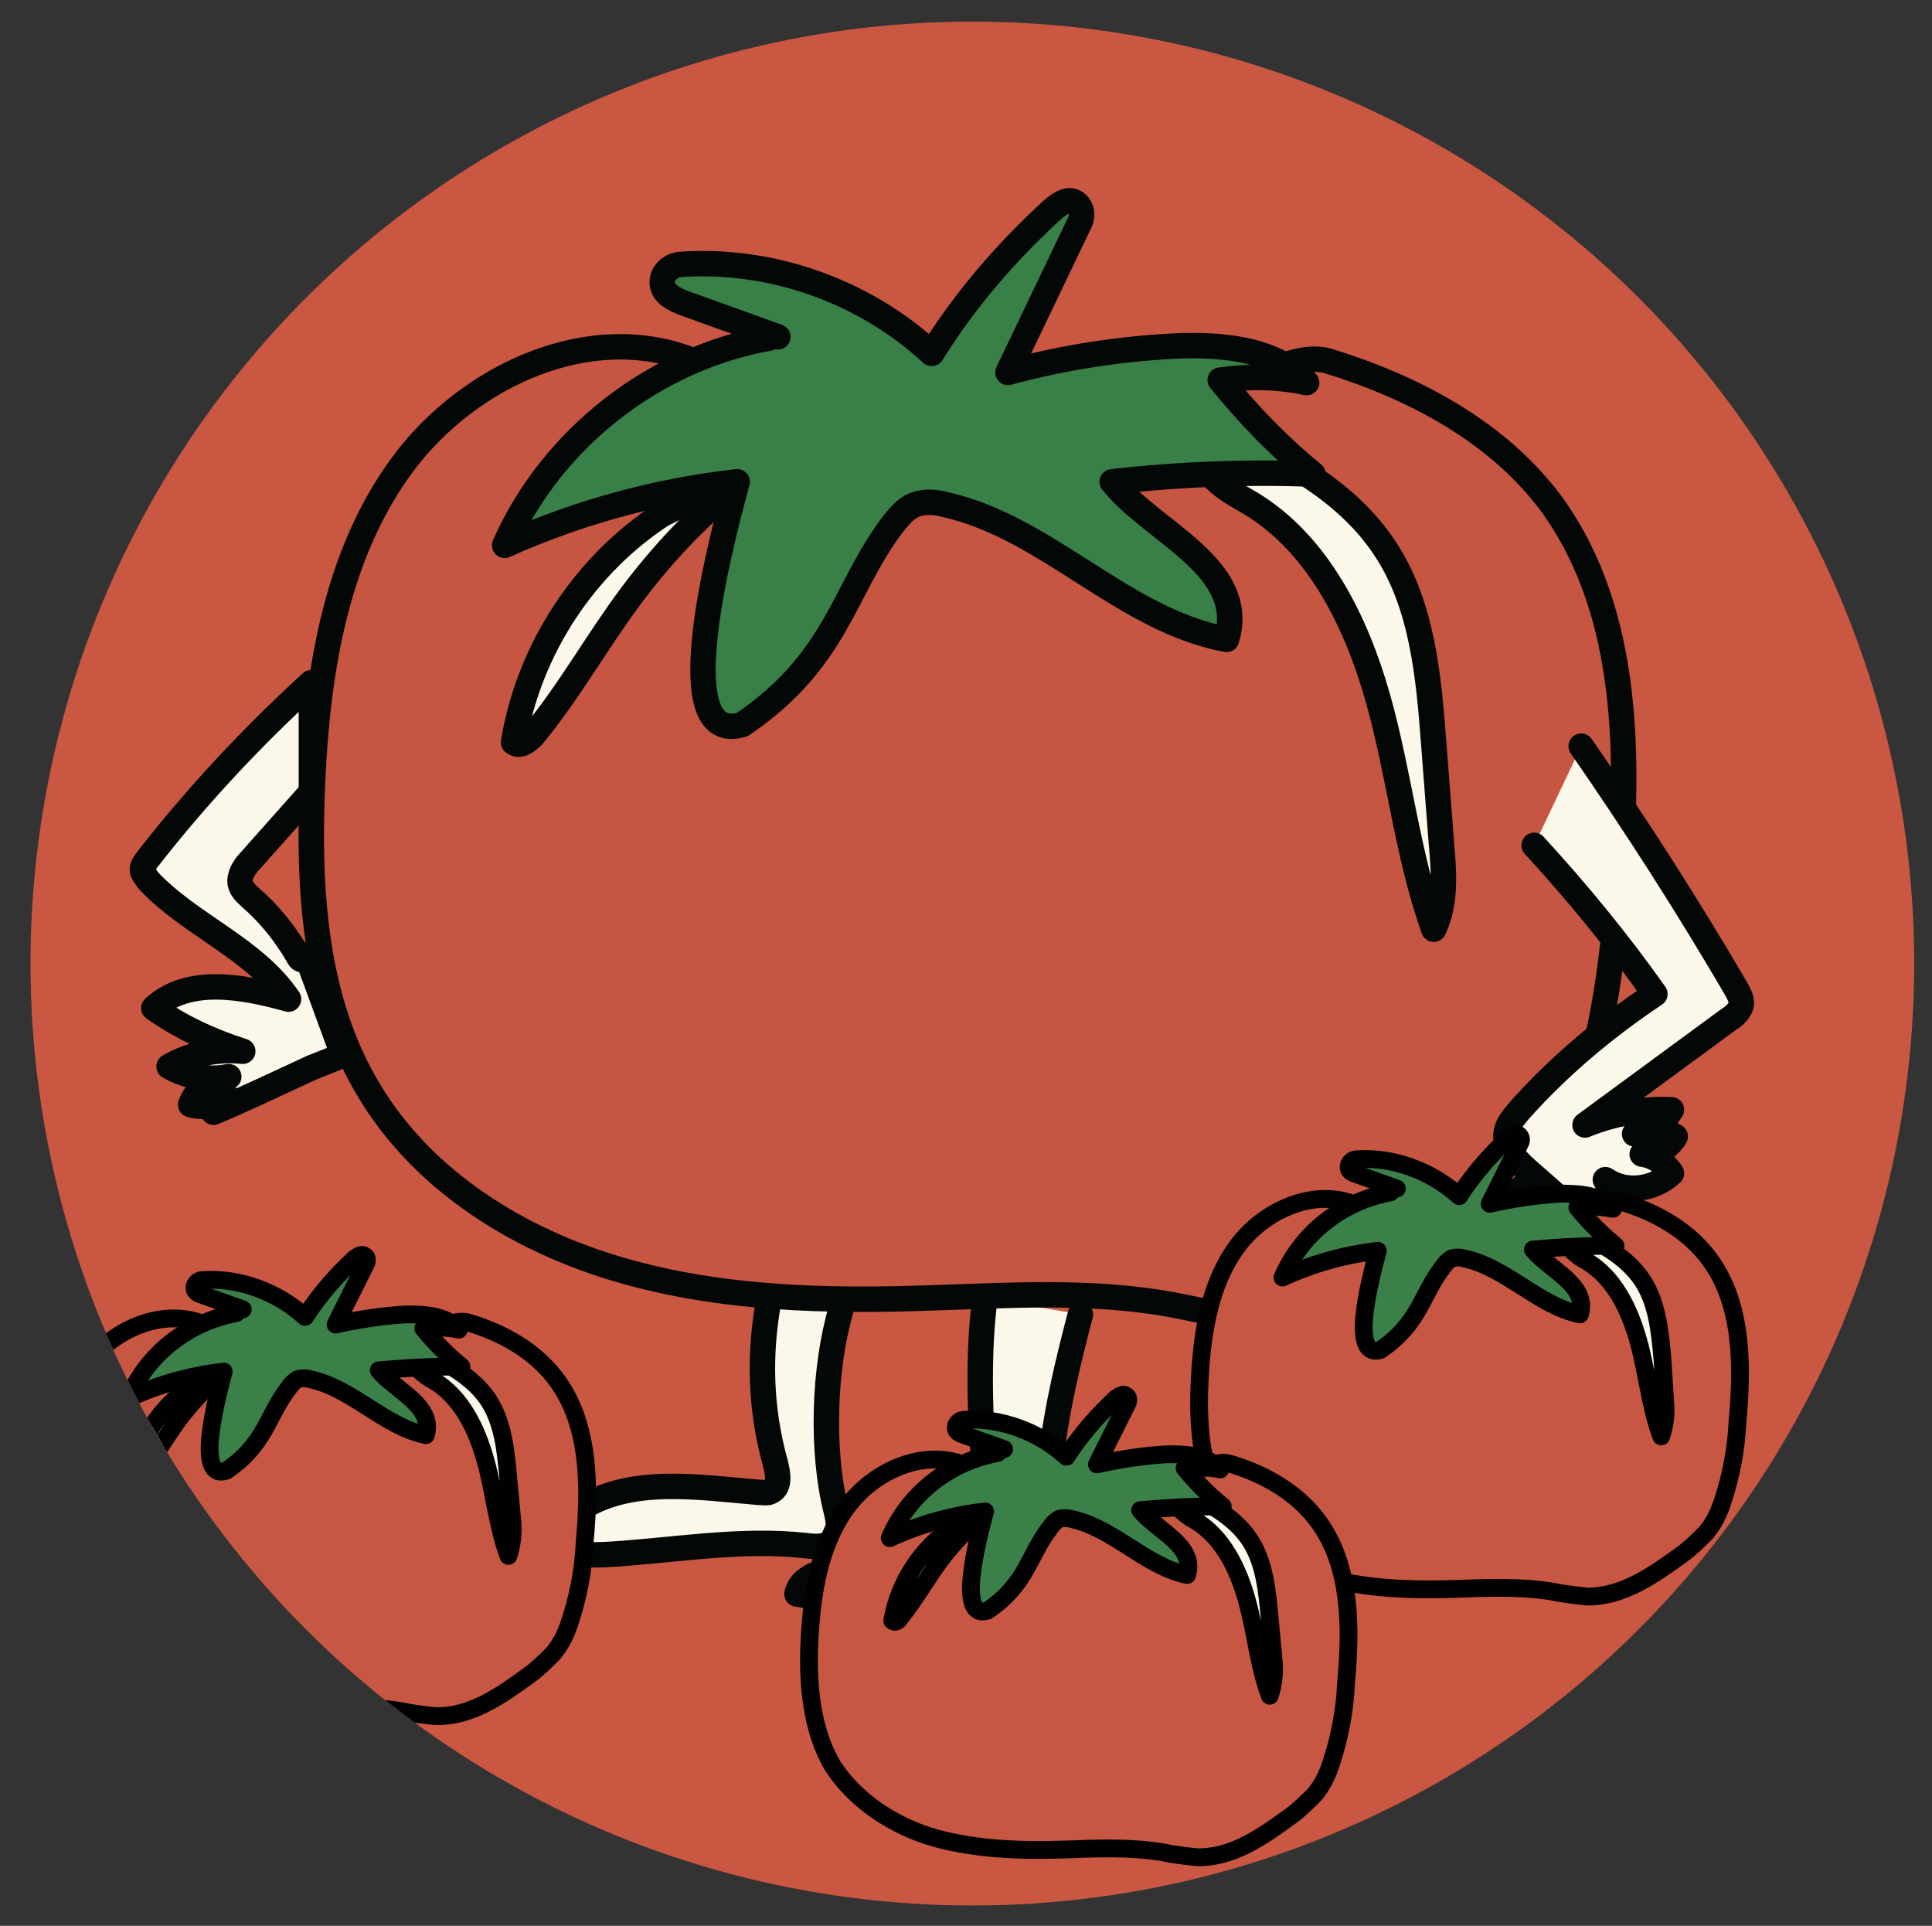 <?xml version="1.0" encoding="utf-8"?>
<!-- Generator: Adobe Illustrator 24.1.0, SVG Export Plug-In . SVG Version: 6.00 Build 0)  -->
<svg version="1.1" id="Calque_1" xmlns="http://www.w3.org/2000/svg" xmlns:xlink="http://www.w3.org/1999/xlink" x="0px" y="0px"
	 viewBox="0 0 152 151.5" style="enable-background:new 0 0 152 151.5;" xml:space="preserve">
<rect x="0" y="0" width="152" height="151.5" fill="#333333" stroke="none"/>
<style type="text/css">
	.st0{fill:#CA5742;}
	.st1{fill:#FBF8E9;stroke:#030705;stroke-width:2;stroke-linecap:round;stroke-linejoin:round;stroke-miterlimit:10;}
	.st2{fill:#C65642;stroke:#030705;stroke-width:2;stroke-linecap:round;stroke-linejoin:round;stroke-miterlimit:10;}
	.st3{fill:#397F48;stroke:#030705;stroke-width:2;stroke-linecap:round;stroke-linejoin:round;stroke-miterlimit:10;}
	.st4{fill:#C75742;stroke:#010101;stroke-width:1.4;stroke-linecap:round;stroke-linejoin:round;}
	.st5{fill:#FCF9EB;stroke:#010101;stroke-width:1.4;stroke-linecap:round;stroke-linejoin:round;}
	.st6{fill:#3B8048;stroke:#010101;stroke-width:1.4;stroke-linecap:round;stroke-linejoin:round;}
	.st7{clip-path:url(#SVGID_2_);}
</style>
<circle class="st0" cx="76.5" cy="75.8" r="74.1"/>
<g>
	<path class="st1" d="M60.5,102.2c-0.8,4.3-0.7,8.6,0.5,12.9c0.2,0.8,0.4,1.8-0.3,2.2c-0.3,0.2-0.6,0.1-1,0.1
		c-4.8-0.4-10.2-1.3-14.2,1.4c-0.6,0.4-1.1,0.9-1.2,1.6c-0.1,0.7,0.5,1.4,1.2,1.7c0.7,0.3,1.4,0.2,2.1,0.2
		c5.3-0.3,10.6-1.3,15.9-0.7c0.7,0.1,1.6,0.1,2.1-0.4c0.5-0.6,0.4-1.5,0.2-2.3c-1.2-4.7-1-11.3,0.4-16"/>
	<path class="st1" d="M77.5,102.1c-0.7,4.8-0.4,13.1,0.6,17.8c-4.4,1.1-8.7,2.3-13,3.6c-1,0.3-2.2,0.8-2.4,1.9
		c6.9,1.2,13.9,1.3,20.8,0.3c-2.2-7.2-0.4-15,1.5-22.3"/>
	<path class="st2" d="M99.8,29.3c0,0,2.6-1.5,4.7-0.9c6.8,2.1,13.4,5.6,17.6,11.3c6.2,8.6,6.1,20.1,5.2,30.7
		c-0.5,5.2-1.1,10.5-2.8,15.5c-0.7,2.1-1.7,4.1-3.1,5.8c-1.3,1.6-3,2.9-4.7,4.1c-5.4,4-11.3,8.1-18,7.9c-2.3-0.1-4.5-0.7-6.7-1.1
		c-6.2-1.1-12.5-0.7-18.7-0.5c-8.2,0.3-16.6,0.1-24.5-2.2c-7.9-2.3-15.4-6.9-19.7-14c-4.4-7.2-4.9-16.1-4.5-24.6
		c0.4-8.7,1.9-17.8,7.1-24.8s14.8-11.4,22.9-8.1c0,0,7.2,4.1,15.6,3.7c8.4-0.4,16.5-4,20.3-2.6C94.3,30.9,99.8,29.3,99.8,29.3z"/>
	<path class="st1" d="M94.8,34.6c-0.5,1,0,2.3,0.8,3.1c0.8,0.8,1.8,1.3,2.8,1.9c5.3,3.2,8.3,9.3,10,15.3c1.7,6,2.3,12.3,4.4,18.2
		c1-2.1,0.8-4.5,0.6-6.8c-0.2-2.6-0.4-5.2-0.6-7.8c-0.4-5.3-0.9-10.9-3.8-15.3c-3-4.6-8.2-7.4-13.3-9.5c-0.5,0.4-0.9,1-0.9,1.7"/>
	<path class="st1" d="M58.1,38.1c-3.2,2.5-6,5.5-8.4,8.7c-2.7,3.6-4.9,7.6-7.8,11.1c-0.4,0.4-1,0.9-1.5,0.5c1.2-7.3,5.6-14,11.8-18
		C52.2,40.5,58.5,37,58.1,38.1z"/>
	<path class="st1" d="M120.7,66.5c3.4,3.7,6.6,7.6,9.5,11.7c-3.9,2.6-7.6,5.7-10.7,9.2c-0.4,0.5-0.9,1-1,1.7
		c-0.2,1.1,0.7,2.1,1.6,2.9c1.7,1.5,3.4,3,5.2,4.5c0.9,0.8,2.4,1.5,3.2,0.6c0.5-0.7,0.2-1.7-0.4-2.4c-0.6-0.6-1.4-1.1-1.8-1.9
		c1.6,1.1,3.8,0.8,5.2-0.5c-0.5-0.8-1.4-1.4-2.3-1.5c1,0.1,2.1-0.5,2.6-1.4c-1-0.6-2.2-0.6-3.2-0.2c1.2-0.1,2.3-0.9,2.9-1.9
		c-2.3-0.1-4.6,0.3-6.8,1.2c3.8-2.8,7.5-5.5,11.3-8.3c0.5-0.3,1-0.8,1-1.3c0-0.4-0.2-0.7-0.4-1.1c-3.8-6.5-7.9-12.9-12.2-19.1"/>
	<path class="st1" d="M24.5,62.3c-1.6,1.8-3.2,3.6-4.8,5.4c-0.5,0.5-0.9,1.2-0.8,1.8c0.1,0.5,0.5,0.8,0.8,1.1
		c1.5,1.3,2.7,2.8,3.7,4.5c0.1,0.2,0.2,0.4,0.4,0.4s0.4-0.2,0.3-0.4l2.9,7.9l-2.5,1c-2.6,1.2-5.1,2.4-7.7,3.5
		c0.4-0.4,0.8-0.7,1.2-1.1c-0.9,0.6-2,0.8-3,0.5c0.4-1.2,1.7-2.1,3-2.2c-1.6,0.3-3.3,0-4.7-0.8c1.7-1,3.8-1.4,5.8-1.2
		c-2.5-0.8-4.9-1.9-7-3.4c2.7-2.5,7-1.7,10.6-0.7c-2.7-4-7.7-5.8-11-9.3c-0.2-0.3-0.5-0.6-0.5-0.9c0-0.3,0.2-0.5,0.4-0.8
		c3.9-5,8.2-9.6,12.9-13.9L24.5,62.3z"/>
	<path class="st3" d="M60.5,26.6c-9,1.6-17.1,7.9-20.8,16.3c5.8-2.6,12-4.3,18.3-5c-1.7,6.2-5.3,20.8,0.4,19.1
		c7.5-5.1,7.9-10.5,11.8-15.7c0.5-0.6,1-1.3,1.8-1.6c0.8-0.3,1.6-0.2,2.4,0c8,1.8,14,9.1,22.1,10.6c1.7-5.7-5.8-8.4-9-12.4
		c5.3-0.6,10.6-0.8,15.8-0.6c-2.7-2.2-5.1-4.7-7.3-7.4c2.2-0.3,4.5-0.3,6.8,0.2c-2.4-2.6-6.4-3-9.9-2.9c-4.6,0.2-9.2,0.9-13.6,2.1
		L85,17.4c0.2-0.5,0.1-1.1-0.3-1.4c-0.6-0.5-1.3,0-1.9,0.5c-3.6,3.3-6.9,7.1-9.5,11.3c-5.3-4.9-12.6-7.5-19.8-7
		c-0.8,0.1-1.4,0.7-1.4,1.4c0,0.9,0.9,1.3,1.6,1.6c2.5,0.9,5,1.8,7.5,2.7"/>
</g>
<g>
	<path class="st4" d="M125.5,94.9c0.6-0.3,1.3-0.5,1.9-0.4c2.8,0.8,5.5,2.3,7.2,4.7c2.5,3.5,2.5,8.3,2.1,12.6
		c-0.1,2.2-0.5,4.3-1.2,6.4c-0.3,0.9-0.7,1.7-1.3,2.4c-0.6,0.6-1.2,1.2-1.9,1.7c-2.2,1.6-4.6,3.3-7.4,3.3c-0.9-0.1-1.9-0.2-2.8-0.4
		c-2.5-0.4-5.1-0.3-7.7-0.2c-3.4,0.1-6.8,0-10.1-0.9s-6.3-2.9-8.1-5.7s-2-6.6-1.8-10.1c0.2-3.6,0.8-7.3,2.9-10.2
		c2.1-2.9,6.1-4.7,9.4-3.3c2,1,4.2,1.6,6.4,1.5c3.5-0.2,6.8-1.6,8.3-1.1S125.5,94.9,125.5,94.9z"/>
	<path class="st5" d="M123.4,97.1c-0.2,0.4,0,0.9,0.3,1.3c0.3,0.3,0.7,0.6,1.1,0.8c2.2,1.3,3.4,3.8,4.1,6.3c0.7,2.5,0.9,5.1,1.8,7.5
		c0.3-0.9,0.4-1.9,0.3-2.8l-0.2-3.2c-0.2-2.2-0.4-4.5-1.6-6.3s-3.3-3-5.5-3.9c-0.2,0.2-0.3,0.4-0.4,0.7"/>
	<path class="st6" d="M109.4,93.8c-3.8,0.7-7,3.2-8.5,6.7c2.4-1.1,4.9-1.8,7.5-2.1c-0.7,2.6-2.2,8.5,0.2,7.8
		c3.1-2.1,3.2-4.3,4.9-6.5c0.2-0.3,0.4-0.5,0.7-0.7c0.3-0.1,0.7-0.1,1,0c3.3,0.7,5.8,3.7,9.1,4.4c0.7-2.3-2.4-3.5-3.7-5.1
		c2.2-0.2,4.3-0.3,6.5-0.3c-1.1-0.9-2.1-1.9-3-3c0.9-0.1,1.9-0.1,2.8,0.1c-1-1.1-2.6-1.2-4.1-1.2c-1.9,0.1-3.8,0.4-5.6,0.8l2.4-4.8
		c0.1-0.2,0.1-0.4-0.1-0.6c-0.2-0.2-0.5,0-0.8,0.2c-1.5,1.4-2.8,2.9-3.9,4.6c-2.2-2-5.2-3.1-8.1-2.9c-0.3,0-0.6,0.3-0.6,0.6
		c0,0.4,0.4,0.5,0.7,0.6l3.1,1.1"/>
	<path class="st4" d="M94.7,115.5c0.6-0.3,1.3-0.5,1.9-0.4c2.8,0.8,5.5,2.3,7.2,4.7c2.5,3.5,2.5,8.3,2.1,12.6
		c-0.1,2.2-0.5,4.3-1.2,6.4c-0.3,0.9-0.7,1.7-1.3,2.4c-0.6,0.6-1.2,1.2-1.9,1.7c-2.2,1.6-4.6,3.3-7.4,3.2c-0.9-0.1-1.8-0.2-2.7-0.4
		c-2.5-0.4-5.1-0.3-7.7-0.2c-3.4,0.1-6.8,0-10.1-0.9c-3.2-0.9-6.3-2.9-8.1-5.7c-1.7-2.9-2-6.6-1.8-10.1c0.2-3.6,0.8-7.3,2.9-10.2
		c2.1-2.9,6.1-4.7,9.4-3.3c2,1,4.2,1.6,6.4,1.5c3.5-0.2,6.8-1.6,8.3-1.1S94.7,115.5,94.7,115.5z"/>
	<path class="st5" d="M92.6,117.6c-0.1,0.4,0,0.9,0.3,1.2c0.3,0.3,0.7,0.6,1.1,0.8c2.2,1.3,3.4,3.8,4.1,6.3c0.7,2.5,0.9,5.1,1.8,7.5
		c0.3-0.9,0.4-1.9,0.3-2.8l-0.3-3.2c-0.2-2.2-0.4-4.5-1.6-6.3s-3.4-3-5.5-3.9c-0.2,0.2-0.3,0.4-0.4,0.7"/>
	<path class="st5" d="M77.5,119.1c-1.3,1-2.5,2.3-3.5,3.6c-1.1,1.5-2,3.1-3.2,4.6c-0.1,0.2-0.4,0.4-0.6,0.2c0.5-3,2.3-5.7,4.8-7.4
		C75.1,120.1,77.7,118.6,77.5,119.1z"/>
	<path class="st6" d="M78.5,114.3c-3.8,0.7-7,3.2-8.5,6.7c2.4-1.1,4.9-1.8,7.5-2.1c-0.7,2.6-2.2,8.6,0.2,7.8
		c3.1-2.1,3.2-4.3,4.9-6.5c0.2-0.3,0.4-0.5,0.7-0.7c0.3-0.1,0.7-0.1,1,0c3.3,0.7,5.8,3.7,9.1,4.4c0.7-2.3-2.4-3.5-3.7-5.1
		c2.2-0.2,4.3-0.3,6.5-0.3c-1.1-0.9-2.1-1.9-3-3c0.9-0.1,1.9-0.1,2.8,0.1c-1-1.1-2.6-1.2-4.1-1.2c-1.9,0.1-3.8,0.4-5.6,0.8l2.4-4.8
		c0.1-0.2,0.1-0.5-0.1-0.6c-0.2-0.2-0.5,0-0.8,0.2c-1.5,1.4-2.8,2.9-3.9,4.6c-2.2-2-5.2-3.1-8.1-2.9c-0.3,0-0.6,0.3-0.6,0.6
		c0,0.4,0.4,0.5,0.7,0.6l3.1,1.1"/>
</g>
<g>
	<defs>
		<circle id="SVGID_1_" cx="76.5" cy="75.8" r="74.1"/>
	</defs>
	<clipPath id="SVGID_2_">
		<use xlink:href="#SVGID_1_"  style="overflow:visible;"/>
	</clipPath>
	<g class="st7">
		<path class="st4" d="M34.8,104.4c0.6-0.3,1.3-0.5,1.9-0.4c2.8,0.8,5.5,2.3,7.2,4.7c2.5,3.5,2.5,8.3,2.1,12.6
			c-0.1,2.2-0.5,4.3-1.2,6.4c-0.3,0.9-0.7,1.7-1.3,2.4c-0.6,0.6-1.2,1.2-1.9,1.7c-2.2,1.6-4.6,3.3-7.4,3.2c-0.9-0.1-1.8-0.2-2.7-0.4
			c-2.5-0.4-5.1-0.3-7.7-0.2c-3.4,0.1-6.8,0-10.1-0.9s-6.3-2.9-8.1-5.7c-1.7-2.9-2-6.6-1.8-10.1c0.2-3.6,0.8-7.3,2.9-10.2
			s6.1-4.7,9.4-3.3c2,1,4.2,1.6,6.4,1.5c3.5-0.2,6.8-1.6,8.3-1.1S34.8,104.4,34.8,104.4z"/>
		<path class="st5" d="M32.7,106.6c-0.1,0.4,0,0.9,0.3,1.2c0.3,0.3,0.7,0.6,1.1,0.8c2.2,1.3,3.4,3.8,4.1,6.3
			c0.7,2.5,0.9,5.1,1.8,7.5c0.3-0.9,0.4-1.9,0.3-2.8l-0.3-3.2c-0.2-2.2-0.4-4.5-1.6-6.3c-1.2-1.8-3.4-3-5.5-3.9
			c-0.2,0.2-0.3,0.4-0.4,0.7"/>
		<path class="st5" d="M17.6,108c-1.3,1-2.5,2.3-3.5,3.6c-1.1,1.5-2,3.1-3.2,4.6c-0.1,0.2-0.4,0.4-0.6,0.2c0.5-3,2.3-5.7,4.8-7.4
			C15.2,109,17.8,107.6,17.6,108z"/>
		<path class="st6" d="M18.6,103.3c-3.8,0.7-7,3.2-8.5,6.7c2.4-1.1,4.9-1.8,7.5-2.1c-0.7,2.6-2.2,8.6,0.2,7.8
			c3.1-2.1,3.2-4.3,4.9-6.5c0.2-0.3,0.4-0.5,0.7-0.7c0.3-0.1,0.7-0.1,1,0c3.3,0.7,5.8,3.7,9.1,4.4c0.7-2.3-2.4-3.5-3.7-5.1
			c2.2-0.2,4.3-0.3,6.5-0.3c-1.1-0.9-2.1-1.9-3-3c0.9-0.1,1.9-0.1,2.8,0.1c-1-1.1-2.6-1.2-4.1-1.2c-1.9,0.1-3.8,0.4-5.6,0.8l2.4-4.8
			c0.1-0.2,0.1-0.5-0.1-0.6c-0.2-0.2-0.5,0-0.8,0.2c-1.5,1.4-2.8,2.9-3.9,4.6c-2.2-2-5.2-3.1-8.1-2.9c-0.3,0-0.6,0.3-0.6,0.6
			c0,0.4,0.4,0.5,0.7,0.6l3.1,1.1"/>
	</g>
</g>
</svg>
